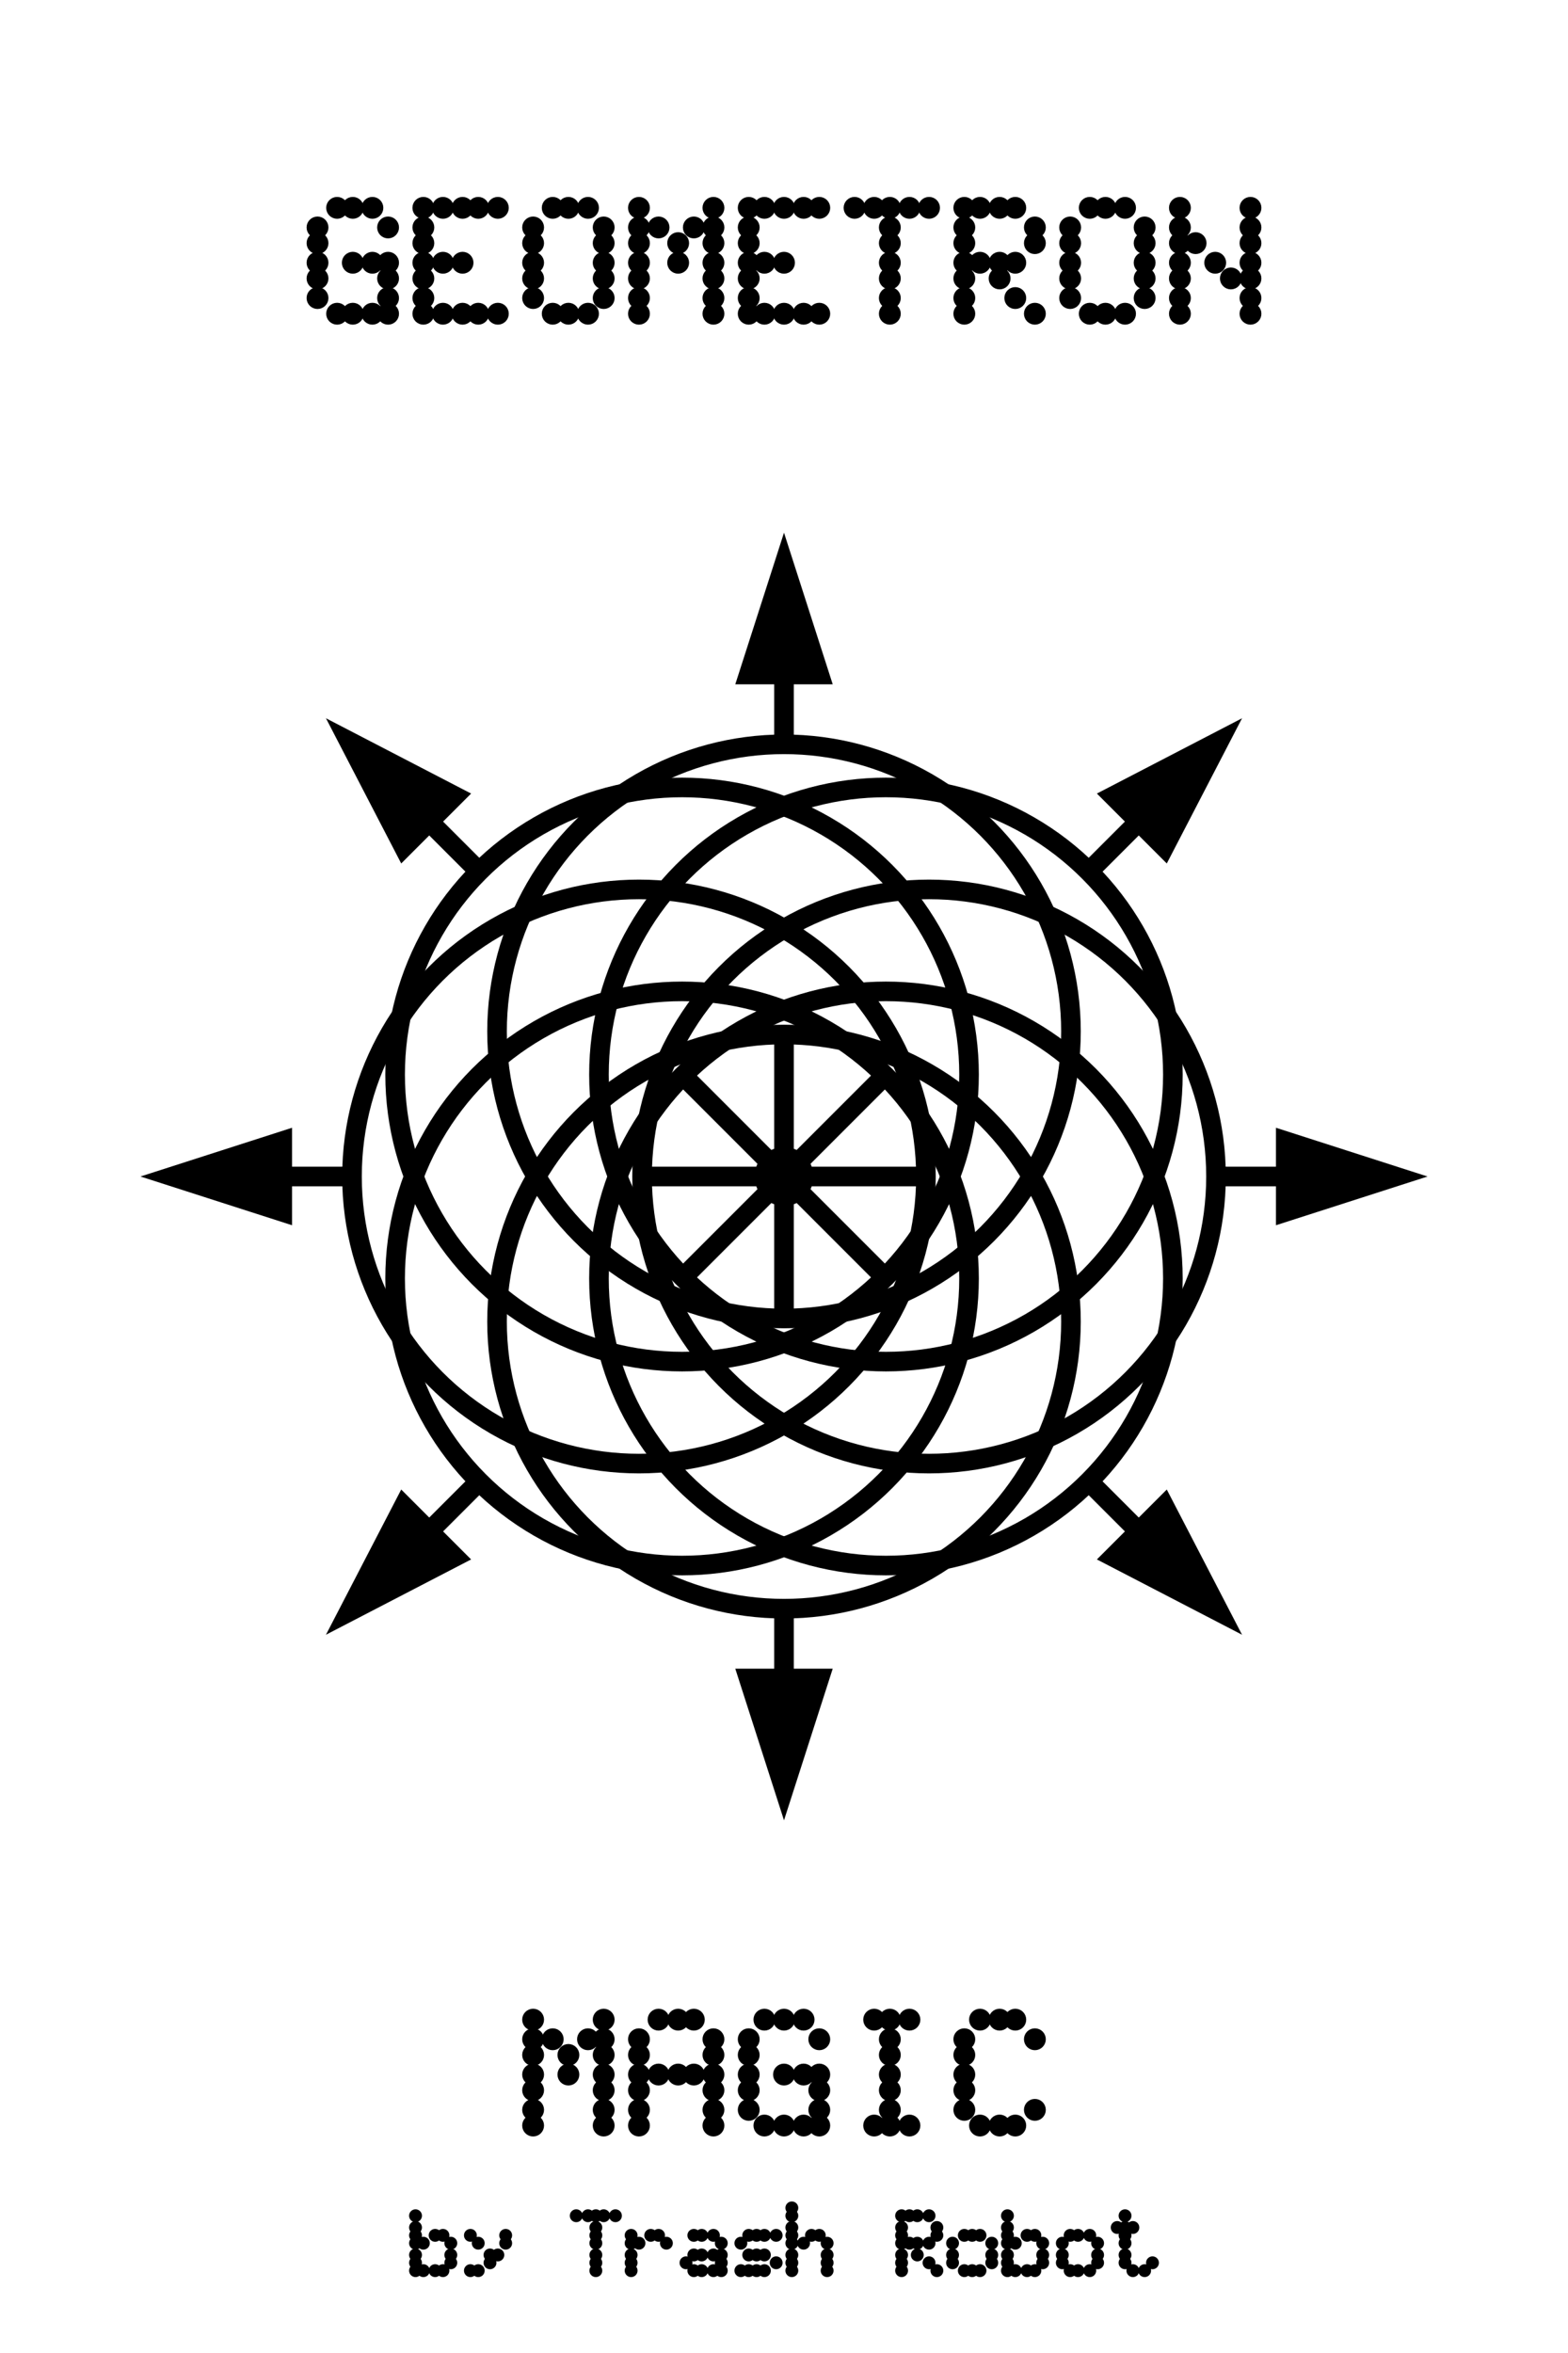 <svg width="400" height="600" viewbox = "0 0 400 600"  xmlns="http://www.w3.org/2000/svg">
<!--<json>{
  "glyph": "0321,0340,0221,0336,0350,0342,0335,0342,0335,0342,0335,0342,0335,0342,0335,0342,0335,0342,0335,0342,0335,0304,0330,0330,0330,0330,0330,0330,0332,0332,0332,0320,0336,0336,0336,0332,0332,0332,0337,0337,0337,01107,01105,01117,01115,01105,01124,01122,01117,01116,0331,0331,0331,0331,0331,0331,0331,0331,0331,0331,0331,0331,0331,0332,0332,0332,0332,0332,0332,0336,0336,0336,0333,0333,0333,0333,0333,0333,0330,0330,0330,0337,0337,0337,01115,01101,01107,01111,01103,0331,0331,0332,0332,0332,0332,0336,0330,0332,0332,0330,0332,0333,0333,01142,01171,01040,01124,01162,01141,01163,01150,01040,01122,01157,01142,01157,01164,0332,",
  "x0": 200,
  "y0": 300,
  "unit": 73.20500000000004,
  "width": 400,
  "height": 600,
  "style": {
    "color0": "black",
    "fill0": "black",
    "line0": 1,
    "color1": "black",
    "fill1": "black",
    "line1": 5,
    "color2": "red",
    "fill2": "red",
    "line2": 1,
    "color3": "#FF7900",
    "fill3": "#FF7900",
    "line3": 1,
    "color4": "yellow",
    "fill4": "yellow",
    "line4": 1,
    "color5": "green",
    "fill5": "green",
    "line5": 1,
    "color6": "blue",
    "fill6": "blue",
    "line6": 1,
    "color7": "purple",
    "fill7": "purple",
    "line7": 1
  },
  "shapes": [
    "0220:0222,0336,0330,0337,0341,0336,0331,0337,0350,0335,0304,",
    "0221:0220,0220,0220,0220,0220,0220,0220,0220,",
    "0222:0330,0330,0336,0335,0335,0342,0334,0334,0336,0331,0336,0333,0334,0337,0305,0311,0362,0203,0335,0350,0335,0337,0203,0335,0335,0335,0335,0203,0363,0335,0335,0335,0336,0313,0304,0336,0330,0335,0335,0337,0304,0335,0337,0337,0331,0330,0330,0335,0335,0336,0331,0336,0331,0337,0337,",
    "0223:0333,0334,0350,0335,0310,0337,0362,0203,0334,0334,0203,0364,0335,0336,0331,0304,0335,0313,0336,0332,0336,0332,0335,0335,0337,0337,0362,0203,0336,0334,0203,0334,0203,0335,0203,0335,0203,0334,0203,0334,0203,0203,0364,0332,0332,0332,0330,0362,0203,0335,0336,0203,0335,0203,0364,0335,0335,0331,0331,0331,0333,0333,0337,0337,",
    "0224:0330,0335,0335,0350,0350,0343,0330,0304,0335,0335,0336,0336,0342,0336,0336,0330,0333,0334,0337,0342,0336,0333,0337,0342,0336,0333,0337,0342,0336,0333,0337,0342,0335,0336,0332,0337,0337,0337,0336,0331,0337,0350,0336,0310,0337,0343,0337,0343,0337,0343,0334,0334,0304,0336,0336,0336,0313,0337,0337,0335,",
    "0225:0335,0337,0337,0201,0350,0335,0335,0335,0336,0336,0201,0201,0201,0335,0337,0337,0201,0335,0335,0335,0336,0336,0201,0201,0201,0331,0335,0337,0337,0342,0335,0335,0335,0336,0336,0330,0334,0334,0334,0337,0337,0342,0336,0336,0330,0334,0331,0201,0201,0201,0335,0330,0335,0335,0335,0201,0201,0201,0334,0334,0334,0330,0334,0201,0201,0201,0335,0331,0331,0331,0334,0334,0304,0330,0332,0332,0330,0341,0330,0336,0336,0330,0337,0337,0342,0336,0336,0331,0337,0337,0331,0331,0335,0335,0336,0336,0330,0337,0337,0342,0336,0336,0331,0337,0337,0335,0333,0330,0336,0336,0330,0337,0337,0342,0335,0336,0336,0333,0337,0337,0333,0333,0336,0336,0333,0335,0337,0337,0342,0336,0336,0331,0337,0337,0331,0350,0334,0304,0330,0336,0336,0330,0337,0337,0342,0331,0331,0336,0331,0337,0335,0335,0342,0336,0336,0331,0337,0337,0331,0335,0330,0336,0336,0330,0337,0337,0342,0336,0336,0331,0337,0337,0331,0331,0336,0336,0335,0335,0330,0337,0337,0342,0336,0336,0331,0337,0337,0331,0334,0350,0334,0304,0331,0333,0333,0331,0350,0335,0331,0331,0331,0335,0330,0330,0336,0331,0335,0335,0337,0201,0334,0334,0201,0334,0334,0201,0331,0335,0335,0336,0330,0335,0335,0335,0335,0337,0337,0342,0304,0335,0336,0330,0332,0332,0350,0335,0330,0330,0330,0335,0331,0334,0334,0304,",
    "0226:0362,0203,0334,0203,0203,0334,0203,0334,0203,0203,0354,0334,0336,0336,0330,0332,0330,0332,0331,0337,0342,0336,0330,0335,0331,0337,0342,0334,0332,0332,0335,0342,0331,0334,0331,0333,0333,0333,0333,0333,0336,0332,0337,0337,0330,0332,0332,0336,0333,0336,0362,0203,0335,0203,0335,0203,0364,0334,0330,0330,0334,0362,0203,0335,0203,0335,0203,0364,0334,0334,0333,0333,0331,0331,0331,0331,0337,0337,",
    "0227:0200,0336,0330,0336,0331,0332,0332,0332,0337,0120,0151,0365,0331,0333,0336,0330,0333,0337,0337,",
    "0230:0336,0336,0347,0337,0337,0350,0336,0310,0343,0337,0343,0337,0343,0336,0336,0304,0313,0336,0337,0337,0335,0305,0335,0311,0337,0362,0203,0335,0350,0335,0336,0203,0335,0335,0335,0337,0203,0363,0335,0335,0336,0304,0334,0313,",
    "0231:0321,0342,0330,0320,0336,0230,0331,0331,0337,0350,0335,0304,",
    "0232:0231,0231,0231,0231,0231,0231,0231,0231,",
    "0233:0220,0336,0210,0232,",
    "0234:0220,0336,0335,0335,0331,0335,0331,0337,0321,0342,0332,0342,0336,0333,0337,0342,0330,0336,0336,0336,0330,0337,0366,0332,0332,0332,0367,0350,0335,0306,0350,0320,0335,0362,0203,0334,0334,0334,0334,0203,0334,0334,0334,0334,0203,0363,0335,0304,0350,0335,0304,0335,0335,0331,0331,0332,01015,0145,0154,0145,0155,0145,0156,0164,040,0144,0157,0167,0156,0365,0330,0330,0330,0330,0330,0333,0333,0333,0336,0332,0337,0333,0337,0337,",
    "0235:0220,0321,0336,0342,0335,0342,0335,0342,0335,0342,0335,0337,",
    "0236:0321,0220,0335,0336,0321,0342,0335,0335,0342,0335,0337,",
    "0237:0220,0336,0331,0332,0336,0321,0342,0335,0342,0335,0342,0335,0342,0335,0330,0330,0333,0333,0337,0337,",
    "01220:0333,0200,0336,0330,0332,0336,0220,0350,0334,0304,0331,0331,0333,0333,0337,0337,",
    "01221:0333,0200,0336,0330,0332,0336,0221,0337,0331,0333,0337,",
    "01222:0333,0200,0336,0330,0332,0336,0331,0337,0222,0336,0333,0331,0333,0337,0337,",
    "01223:0333,0200,0336,0330,0332,0336,0331,0330,0223,0333,0333,0331,0331,0337,0337,",
    "01224:0333,0200,0336,0330,0332,0336,0332,0337,0335,0224,0334,0336,0331,0333,0333,0337,0337,0336,0336,0331,0333,0337,0337,",
    "01225:0333,0200,0336,0330,0332,0336,0336,0225,0337,0337,0331,0333,0337,",
    "01226:0333,0200,0336,0336,0330,0332,0226,0331,0333,0337,0337,",
    "01227:0333,0200,0336,0330,0332,0336,0331,0333,0337,0227,0336,0331,0333,0337,0337,",
    "01230:0333,0200,0336,0330,0332,0336,0331,0330,0230,0331,0331,0333,0333,0337,0337,",
    "01231:0333,0200,",
    "01232:0333,0200,",
    "01233:0333,0200,",
    "01234:0333,0200,",
    "01235:0333,0200,",
    "01236:0333,0200,",
    "01237:0333,0200,",
    "0240:0220,0336,0331,0333,0336,0321,0335,0342,0335,0335,0342,0335,0330,0330,0332,0332,0337,0337,",
    "01240:0333,0200,0336,0330,0332,0210,0240,0211,0333,0331,0337,",
    "0241:0220,0336,0321,0343,0332,0350,0335,0336,0342,0334,0334,0342,0335,0304,0337,0333,0337,",
    "01241:0333,0200,0336,0332,0330,0210,0241,0211,0333,0331,0337,",
    "0242:0220,0321,0336,0343,0333,0336,0350,0335,0342,0334,0334,0342,0335,0337,0304,0332,0337,",
    "01242:0333,0200,0336,0330,0332,0210,0242,0211,0333,0331,0337,",
    "0243:0220,0336,0331,0332,0336,0321,0343,0332,0350,0334,0336,0342,0335,0335,0342,0337,0334,0334,0335,0304,0332,0330,0330,0337,0337,0333,",
    "01243:0333,0200,0336,0330,0332,0210,0243,0211,0333,0331,0337,",
    "0244:0220,0336,0331,0333,0336,0321,0343,0333,0350,0336,0335,0342,0334,0334,0342,0335,0337,0304,0333,0330,0330,0337,0337,0332,",
    "01244:0333,0200,0336,0330,0332,0210,0244,0211,0333,0331,0337,",
    "0245:0210,0332,0332,0362,0335,0203,0203,0203,0203,0334,0203,0363,0332,0332,0331,0211,",
    "01245:0333,0200,0336,0330,0332,0336,0245,0337,0333,0331,0337,",
    "0246:0210,0332,0332,0335,0306,0336,0330,0335,0335,0335,0321,0362,0203,0335,0335,0203,0364,0331,0350,0335,0337,0366,0333,0333,0333,0333,0334,0334,0334,0334,0367,0335,0336,0342,0334,0334,0342,0330,0330,0330,0330,0335,0335,0335,0304,0337,0211,",
    "01246:0333,0200,0336,0330,0332,0336,0246,",
    "0247:0330,0332,0336,0332,0336,0221,0333,0333,0333,0222,0333,0333,0333,0223,0333,0333,0333,0225,0333,0331,0331,0331,0332,0332,0332,0332,0332,0332,0332,0332,0332,0332,0332,0332,0333,0333,0226,0331,0331,0331,0333,0333,0333,0333,0333,0333,0333,0333,0333,0333,0333,0333,0333,0330,0333,0330,0330,0333,0330,0331,0332,0332,0332,0332,0332,0332,0332,0332,0332,0332,0332,0332,0227,0333,0333,0333,0230,0333,0331,0331,0331,0331,0332,0332,0332,0330,0332,0332,0332,0332,0332,0332,0333,0333,0231,0333,0333,0333,0232,0331,0333,0330,0333,0333,0233,0333,0333,0333,0234,0330,0330,0332,0330,0332,0332,0337,0337,",
    "01247:0333,0200,0336,0330,0332,0220,0336,0247,0337,0331,0333,0337,"
  ]
}</json>--><circle cx="200" cy = "300" r = "5" stroke = "#000000" stroke-width = "5" fill = "#000000" />
    <line x1="200" y1="154" x2="200" y2="190" style="stroke:#000000;stroke-width:5" />
	<path d = "M209 172 L191 172 L200 144 L209 172 Z" stroke = "#000000" stroke-width = "5" fill = "#000000" /><circle cx="200" cy = "263" r = "73.205" stroke = "#000000" stroke-width = "5" fill = "none" />
    <line x1="304" y1="196" x2="278" y2="222" style="stroke:#000000;stroke-width:5" />
	<path d = "M297 216 L284 203 L311 189 L297 216 Z" stroke = "#000000" stroke-width = "5" fill = "#000000" /><circle cx="226" cy = "274" r = "73.205" stroke = "#000000" stroke-width = "5" fill = "none" />
    <line x1="346" y1="300" x2="310" y2="300" style="stroke:#000000;stroke-width:5" />
	<path d = "M328 309 L328 291 L356 300 L328 309 Z" stroke = "#000000" stroke-width = "5" fill = "#000000" /><circle cx="237" cy = "300" r = "73.205" stroke = "#000000" stroke-width = "5" fill = "none" />
    <line x1="304" y1="404" x2="278" y2="378" style="stroke:#000000;stroke-width:5" />
	<path d = "M284 397 L297 384 L311 411 L284 397 Z" stroke = "#000000" stroke-width = "5" fill = "#000000" /><circle cx="226" cy = "326" r = "73.205" stroke = "#000000" stroke-width = "5" fill = "none" />
    <line x1="200" y1="446" x2="200" y2="410" style="stroke:#000000;stroke-width:5" />
	<path d = "M191 428 L209 428 L200 456 L191 428 Z" stroke = "#000000" stroke-width = "5" fill = "#000000" /><circle cx="200" cy = "337" r = "73.205" stroke = "#000000" stroke-width = "5" fill = "none" />
    <line x1="96" y1="404" x2="122" y2="378" style="stroke:#000000;stroke-width:5" />
	<path d = "M103 384 L116 397 L89 411 L103 384 Z" stroke = "#000000" stroke-width = "5" fill = "#000000" /><circle cx="174" cy = "326" r = "73.205" stroke = "#000000" stroke-width = "5" fill = "none" />
    <line x1="54" y1="300" x2="90" y2="300" style="stroke:#000000;stroke-width:5" />
	<path d = "M72 291 L72 309 L44 300 L72 291 Z" stroke = "#000000" stroke-width = "5" fill = "#000000" /><circle cx="163" cy = "300" r = "73.205" stroke = "#000000" stroke-width = "5" fill = "none" />
    <line x1="96" y1="196" x2="122" y2="222" style="stroke:#000000;stroke-width:5" />
	<path d = "M116 203 L103 216 L89 189 L116 203 Z" stroke = "#000000" stroke-width = "5" fill = "#000000" /><circle cx="174" cy = "274" r = "73.205" stroke = "#000000" stroke-width = "5" fill = "none" />
    <line x1="200" y1="300" x2="200" y2="263" style="stroke:#000000;stroke-width:5" />
    <line x1="200" y1="300" x2="226" y2="274" style="stroke:#000000;stroke-width:5" />
    <line x1="200" y1="300" x2="237" y2="300" style="stroke:#000000;stroke-width:5" />
    <line x1="200" y1="300" x2="226" y2="326" style="stroke:#000000;stroke-width:5" />
    <line x1="200" y1="300" x2="200" y2="337" style="stroke:#000000;stroke-width:5" />
    <line x1="200" y1="300" x2="174" y2="326" style="stroke:#000000;stroke-width:5" />
    <line x1="200" y1="300" x2="163" y2="300" style="stroke:#000000;stroke-width:5" />
    <line x1="200" y1="300" x2="174" y2="274" style="stroke:#000000;stroke-width:5" />
    <circle cx="81" cy = "76" r = "2.288" stroke = "#000000" stroke-width = "1" fill = "#000000" />
    <circle cx="81" cy = "71" r = "2.288" stroke = "#000000" stroke-width = "1" fill = "#000000" />
    <circle cx="81" cy = "67" r = "2.288" stroke = "#000000" stroke-width = "1" fill = "#000000" />
    <circle cx="81" cy = "62" r = "2.288" stroke = "#000000" stroke-width = "1" fill = "#000000" />
    <circle cx="81" cy = "58" r = "2.288" stroke = "#000000" stroke-width = "1" fill = "#000000" />
    <circle cx="86" cy = "53" r = "2.288" stroke = "#000000" stroke-width = "1" fill = "#000000" />
    <circle cx="90" cy = "53" r = "2.288" stroke = "#000000" stroke-width = "1" fill = "#000000" />
    <circle cx="95" cy = "53" r = "2.288" stroke = "#000000" stroke-width = "1" fill = "#000000" />
    <circle cx="99" cy = "58" r = "2.288" stroke = "#000000" stroke-width = "1" fill = "#000000" />
    <circle cx="95" cy = "67" r = "2.288" stroke = "#000000" stroke-width = "1" fill = "#000000" />
    <circle cx="90" cy = "67" r = "2.288" stroke = "#000000" stroke-width = "1" fill = "#000000" />
    <circle cx="99" cy = "67" r = "2.288" stroke = "#000000" stroke-width = "1" fill = "#000000" />
    <circle cx="99" cy = "71" r = "2.288" stroke = "#000000" stroke-width = "1" fill = "#000000" />
    <circle cx="99" cy = "76" r = "2.288" stroke = "#000000" stroke-width = "1" fill = "#000000" />
    <circle cx="99" cy = "80" r = "2.288" stroke = "#000000" stroke-width = "1" fill = "#000000" />
    <circle cx="95" cy = "80" r = "2.288" stroke = "#000000" stroke-width = "1" fill = "#000000" />
    <circle cx="90" cy = "80" r = "2.288" stroke = "#000000" stroke-width = "1" fill = "#000000" />
    <circle cx="86" cy = "80" r = "2.288" stroke = "#000000" stroke-width = "1" fill = "#000000" />
    <circle cx="108" cy = "80" r = "2.288" stroke = "#000000" stroke-width = "1" fill = "#000000" />
    <circle cx="108" cy = "76" r = "2.288" stroke = "#000000" stroke-width = "1" fill = "#000000" />
    <circle cx="108" cy = "71" r = "2.288" stroke = "#000000" stroke-width = "1" fill = "#000000" />
    <circle cx="108" cy = "67" r = "2.288" stroke = "#000000" stroke-width = "1" fill = "#000000" />
    <circle cx="108" cy = "62" r = "2.288" stroke = "#000000" stroke-width = "1" fill = "#000000" />
    <circle cx="108" cy = "58" r = "2.288" stroke = "#000000" stroke-width = "1" fill = "#000000" />
    <circle cx="108" cy = "53" r = "2.288" stroke = "#000000" stroke-width = "1" fill = "#000000" />
    <circle cx="113" cy = "53" r = "2.288" stroke = "#000000" stroke-width = "1" fill = "#000000" />
    <circle cx="118" cy = "53" r = "2.288" stroke = "#000000" stroke-width = "1" fill = "#000000" />
    <circle cx="122" cy = "53" r = "2.288" stroke = "#000000" stroke-width = "1" fill = "#000000" />
    <circle cx="127" cy = "53" r = "2.288" stroke = "#000000" stroke-width = "1" fill = "#000000" />
    <circle cx="118" cy = "67" r = "2.288" stroke = "#000000" stroke-width = "1" fill = "#000000" />
    <circle cx="113" cy = "67" r = "2.288" stroke = "#000000" stroke-width = "1" fill = "#000000" />
    <circle cx="113" cy = "80" r = "2.288" stroke = "#000000" stroke-width = "1" fill = "#000000" />
    <circle cx="118" cy = "80" r = "2.288" stroke = "#000000" stroke-width = "1" fill = "#000000" />
    <circle cx="122" cy = "80" r = "2.288" stroke = "#000000" stroke-width = "1" fill = "#000000" />
    <circle cx="127" cy = "80" r = "2.288" stroke = "#000000" stroke-width = "1" fill = "#000000" />
    <circle cx="136" cy = "76" r = "2.288" stroke = "#000000" stroke-width = "1" fill = "#000000" />
    <circle cx="136" cy = "71" r = "2.288" stroke = "#000000" stroke-width = "1" fill = "#000000" />
    <circle cx="136" cy = "67" r = "2.288" stroke = "#000000" stroke-width = "1" fill = "#000000" />
    <circle cx="136" cy = "62" r = "2.288" stroke = "#000000" stroke-width = "1" fill = "#000000" />
    <circle cx="136" cy = "58" r = "2.288" stroke = "#000000" stroke-width = "1" fill = "#000000" />
    <circle cx="141" cy = "53" r = "2.288" stroke = "#000000" stroke-width = "1" fill = "#000000" />
    <circle cx="145" cy = "53" r = "2.288" stroke = "#000000" stroke-width = "1" fill = "#000000" />
    <circle cx="150" cy = "53" r = "2.288" stroke = "#000000" stroke-width = "1" fill = "#000000" />
    <circle cx="154" cy = "58" r = "2.288" stroke = "#000000" stroke-width = "1" fill = "#000000" />
    <circle cx="154" cy = "62" r = "2.288" stroke = "#000000" stroke-width = "1" fill = "#000000" />
    <circle cx="154" cy = "67" r = "2.288" stroke = "#000000" stroke-width = "1" fill = "#000000" />
    <circle cx="154" cy = "71" r = "2.288" stroke = "#000000" stroke-width = "1" fill = "#000000" />
    <circle cx="154" cy = "76" r = "2.288" stroke = "#000000" stroke-width = "1" fill = "#000000" />
    <circle cx="150" cy = "80" r = "2.288" stroke = "#000000" stroke-width = "1" fill = "#000000" />
    <circle cx="145" cy = "80" r = "2.288" stroke = "#000000" stroke-width = "1" fill = "#000000" />
    <circle cx="141" cy = "80" r = "2.288" stroke = "#000000" stroke-width = "1" fill = "#000000" />
    <circle cx="163" cy = "80" r = "2.288" stroke = "#000000" stroke-width = "1" fill = "#000000" />
    <circle cx="163" cy = "76" r = "2.288" stroke = "#000000" stroke-width = "1" fill = "#000000" />
    <circle cx="163" cy = "71" r = "2.288" stroke = "#000000" stroke-width = "1" fill = "#000000" />
    <circle cx="163" cy = "67" r = "2.288" stroke = "#000000" stroke-width = "1" fill = "#000000" />
    <circle cx="163" cy = "62" r = "2.288" stroke = "#000000" stroke-width = "1" fill = "#000000" />
    <circle cx="163" cy = "58" r = "2.288" stroke = "#000000" stroke-width = "1" fill = "#000000" />
    <circle cx="163" cy = "53" r = "2.288" stroke = "#000000" stroke-width = "1" fill = "#000000" />
    <circle cx="168" cy = "58" r = "2.288" stroke = "#000000" stroke-width = "1" fill = "#000000" />
    <circle cx="173" cy = "62" r = "2.288" stroke = "#000000" stroke-width = "1" fill = "#000000" />
    <circle cx="173" cy = "67" r = "2.288" stroke = "#000000" stroke-width = "1" fill = "#000000" />
    <circle cx="177" cy = "58" r = "2.288" stroke = "#000000" stroke-width = "1" fill = "#000000" />
    <circle cx="182" cy = "53" r = "2.288" stroke = "#000000" stroke-width = "1" fill = "#000000" />
    <circle cx="182" cy = "58" r = "2.288" stroke = "#000000" stroke-width = "1" fill = "#000000" />
    <circle cx="182" cy = "62" r = "2.288" stroke = "#000000" stroke-width = "1" fill = "#000000" />
    <circle cx="182" cy = "67" r = "2.288" stroke = "#000000" stroke-width = "1" fill = "#000000" />
    <circle cx="182" cy = "71" r = "2.288" stroke = "#000000" stroke-width = "1" fill = "#000000" />
    <circle cx="182" cy = "76" r = "2.288" stroke = "#000000" stroke-width = "1" fill = "#000000" />
    <circle cx="182" cy = "80" r = "2.288" stroke = "#000000" stroke-width = "1" fill = "#000000" />
    <circle cx="191" cy = "80" r = "2.288" stroke = "#000000" stroke-width = "1" fill = "#000000" />
    <circle cx="191" cy = "76" r = "2.288" stroke = "#000000" stroke-width = "1" fill = "#000000" />
    <circle cx="191" cy = "71" r = "2.288" stroke = "#000000" stroke-width = "1" fill = "#000000" />
    <circle cx="191" cy = "67" r = "2.288" stroke = "#000000" stroke-width = "1" fill = "#000000" />
    <circle cx="191" cy = "62" r = "2.288" stroke = "#000000" stroke-width = "1" fill = "#000000" />
    <circle cx="191" cy = "58" r = "2.288" stroke = "#000000" stroke-width = "1" fill = "#000000" />
    <circle cx="191" cy = "53" r = "2.288" stroke = "#000000" stroke-width = "1" fill = "#000000" />
    <circle cx="195" cy = "53" r = "2.288" stroke = "#000000" stroke-width = "1" fill = "#000000" />
    <circle cx="200" cy = "53" r = "2.288" stroke = "#000000" stroke-width = "1" fill = "#000000" />
    <circle cx="205" cy = "53" r = "2.288" stroke = "#000000" stroke-width = "1" fill = "#000000" />
    <circle cx="209" cy = "53" r = "2.288" stroke = "#000000" stroke-width = "1" fill = "#000000" />
    <circle cx="200" cy = "67" r = "2.288" stroke = "#000000" stroke-width = "1" fill = "#000000" />
    <circle cx="195" cy = "67" r = "2.288" stroke = "#000000" stroke-width = "1" fill = "#000000" />
    <circle cx="195" cy = "80" r = "2.288" stroke = "#000000" stroke-width = "1" fill = "#000000" />
    <circle cx="200" cy = "80" r = "2.288" stroke = "#000000" stroke-width = "1" fill = "#000000" />
    <circle cx="205" cy = "80" r = "2.288" stroke = "#000000" stroke-width = "1" fill = "#000000" />
    <circle cx="209" cy = "80" r = "2.288" stroke = "#000000" stroke-width = "1" fill = "#000000" />
    <circle cx="218" cy = "53" r = "2.288" stroke = "#000000" stroke-width = "1" fill = "#000000" />
    <circle cx="223" cy = "53" r = "2.288" stroke = "#000000" stroke-width = "1" fill = "#000000" />
    <circle cx="227" cy = "53" r = "2.288" stroke = "#000000" stroke-width = "1" fill = "#000000" />
    <circle cx="232" cy = "53" r = "2.288" stroke = "#000000" stroke-width = "1" fill = "#000000" />
    <circle cx="237" cy = "53" r = "2.288" stroke = "#000000" stroke-width = "1" fill = "#000000" />
    <circle cx="227" cy = "58" r = "2.288" stroke = "#000000" stroke-width = "1" fill = "#000000" />
    <circle cx="227" cy = "62" r = "2.288" stroke = "#000000" stroke-width = "1" fill = "#000000" />
    <circle cx="227" cy = "67" r = "2.288" stroke = "#000000" stroke-width = "1" fill = "#000000" />
    <circle cx="227" cy = "71" r = "2.288" stroke = "#000000" stroke-width = "1" fill = "#000000" />
    <circle cx="227" cy = "76" r = "2.288" stroke = "#000000" stroke-width = "1" fill = "#000000" />
    <circle cx="227" cy = "80" r = "2.288" stroke = "#000000" stroke-width = "1" fill = "#000000" />
    <circle cx="246" cy = "80" r = "2.288" stroke = "#000000" stroke-width = "1" fill = "#000000" />
    <circle cx="246" cy = "76" r = "2.288" stroke = "#000000" stroke-width = "1" fill = "#000000" />
    <circle cx="246" cy = "71" r = "2.288" stroke = "#000000" stroke-width = "1" fill = "#000000" />
    <circle cx="246" cy = "67" r = "2.288" stroke = "#000000" stroke-width = "1" fill = "#000000" />
    <circle cx="246" cy = "62" r = "2.288" stroke = "#000000" stroke-width = "1" fill = "#000000" />
    <circle cx="246" cy = "58" r = "2.288" stroke = "#000000" stroke-width = "1" fill = "#000000" />
    <circle cx="246" cy = "53" r = "2.288" stroke = "#000000" stroke-width = "1" fill = "#000000" />
    <circle cx="250" cy = "53" r = "2.288" stroke = "#000000" stroke-width = "1" fill = "#000000" />
    <circle cx="255" cy = "53" r = "2.288" stroke = "#000000" stroke-width = "1" fill = "#000000" />
    <circle cx="259" cy = "53" r = "2.288" stroke = "#000000" stroke-width = "1" fill = "#000000" />
    <circle cx="264" cy = "58" r = "2.288" stroke = "#000000" stroke-width = "1" fill = "#000000" />
    <circle cx="264" cy = "62" r = "2.288" stroke = "#000000" stroke-width = "1" fill = "#000000" />
    <circle cx="259" cy = "67" r = "2.288" stroke = "#000000" stroke-width = "1" fill = "#000000" />
    <circle cx="255" cy = "67" r = "2.288" stroke = "#000000" stroke-width = "1" fill = "#000000" />
    <circle cx="250" cy = "67" r = "2.288" stroke = "#000000" stroke-width = "1" fill = "#000000" />
    <circle cx="255" cy = "71" r = "2.288" stroke = "#000000" stroke-width = "1" fill = "#000000" />
    <circle cx="259" cy = "76" r = "2.288" stroke = "#000000" stroke-width = "1" fill = "#000000" />
    <circle cx="264" cy = "80" r = "2.288" stroke = "#000000" stroke-width = "1" fill = "#000000" />
    <circle cx="273" cy = "76" r = "2.288" stroke = "#000000" stroke-width = "1" fill = "#000000" />
    <circle cx="273" cy = "71" r = "2.288" stroke = "#000000" stroke-width = "1" fill = "#000000" />
    <circle cx="273" cy = "67" r = "2.288" stroke = "#000000" stroke-width = "1" fill = "#000000" />
    <circle cx="273" cy = "62" r = "2.288" stroke = "#000000" stroke-width = "1" fill = "#000000" />
    <circle cx="273" cy = "58" r = "2.288" stroke = "#000000" stroke-width = "1" fill = "#000000" />
    <circle cx="278" cy = "53" r = "2.288" stroke = "#000000" stroke-width = "1" fill = "#000000" />
    <circle cx="282" cy = "53" r = "2.288" stroke = "#000000" stroke-width = "1" fill = "#000000" />
    <circle cx="287" cy = "53" r = "2.288" stroke = "#000000" stroke-width = "1" fill = "#000000" />
    <circle cx="292" cy = "58" r = "2.288" stroke = "#000000" stroke-width = "1" fill = "#000000" />
    <circle cx="292" cy = "62" r = "2.288" stroke = "#000000" stroke-width = "1" fill = "#000000" />
    <circle cx="292" cy = "67" r = "2.288" stroke = "#000000" stroke-width = "1" fill = "#000000" />
    <circle cx="292" cy = "71" r = "2.288" stroke = "#000000" stroke-width = "1" fill = "#000000" />
    <circle cx="292" cy = "76" r = "2.288" stroke = "#000000" stroke-width = "1" fill = "#000000" />
    <circle cx="287" cy = "80" r = "2.288" stroke = "#000000" stroke-width = "1" fill = "#000000" />
    <circle cx="282" cy = "80" r = "2.288" stroke = "#000000" stroke-width = "1" fill = "#000000" />
    <circle cx="278" cy = "80" r = "2.288" stroke = "#000000" stroke-width = "1" fill = "#000000" />
    <circle cx="301" cy = "80" r = "2.288" stroke = "#000000" stroke-width = "1" fill = "#000000" />
    <circle cx="301" cy = "76" r = "2.288" stroke = "#000000" stroke-width = "1" fill = "#000000" />
    <circle cx="301" cy = "71" r = "2.288" stroke = "#000000" stroke-width = "1" fill = "#000000" />
    <circle cx="301" cy = "67" r = "2.288" stroke = "#000000" stroke-width = "1" fill = "#000000" />
    <circle cx="301" cy = "62" r = "2.288" stroke = "#000000" stroke-width = "1" fill = "#000000" />
    <circle cx="301" cy = "58" r = "2.288" stroke = "#000000" stroke-width = "1" fill = "#000000" />
    <circle cx="301" cy = "53" r = "2.288" stroke = "#000000" stroke-width = "1" fill = "#000000" />
    <circle cx="305" cy = "62" r = "2.288" stroke = "#000000" stroke-width = "1" fill = "#000000" />
    <circle cx="310" cy = "67" r = "2.288" stroke = "#000000" stroke-width = "1" fill = "#000000" />
    <circle cx="314" cy = "71" r = "2.288" stroke = "#000000" stroke-width = "1" fill = "#000000" />
    <circle cx="319" cy = "76" r = "2.288" stroke = "#000000" stroke-width = "1" fill = "#000000" />
    <circle cx="319" cy = "80" r = "2.288" stroke = "#000000" stroke-width = "1" fill = "#000000" />
    <circle cx="319" cy = "71" r = "2.288" stroke = "#000000" stroke-width = "1" fill = "#000000" />
    <circle cx="319" cy = "67" r = "2.288" stroke = "#000000" stroke-width = "1" fill = "#000000" />
    <circle cx="319" cy = "62" r = "2.288" stroke = "#000000" stroke-width = "1" fill = "#000000" />
    <circle cx="319" cy = "58" r = "2.288" stroke = "#000000" stroke-width = "1" fill = "#000000" />
    <circle cx="319" cy = "53" r = "2.288" stroke = "#000000" stroke-width = "1" fill = "#000000" />
    <circle cx="136" cy = "542" r = "2.288" stroke = "#000000" stroke-width = "1" fill = "#000000" />
    <circle cx="136" cy = "538" r = "2.288" stroke = "#000000" stroke-width = "1" fill = "#000000" />
    <circle cx="136" cy = "533" r = "2.288" stroke = "#000000" stroke-width = "1" fill = "#000000" />
    <circle cx="136" cy = "529" r = "2.288" stroke = "#000000" stroke-width = "1" fill = "#000000" />
    <circle cx="136" cy = "524" r = "2.288" stroke = "#000000" stroke-width = "1" fill = "#000000" />
    <circle cx="136" cy = "520" r = "2.288" stroke = "#000000" stroke-width = "1" fill = "#000000" />
    <circle cx="136" cy = "515" r = "2.288" stroke = "#000000" stroke-width = "1" fill = "#000000" />
    <circle cx="141" cy = "520" r = "2.288" stroke = "#000000" stroke-width = "1" fill = "#000000" />
    <circle cx="145" cy = "524" r = "2.288" stroke = "#000000" stroke-width = "1" fill = "#000000" />
    <circle cx="145" cy = "529" r = "2.288" stroke = "#000000" stroke-width = "1" fill = "#000000" />
    <circle cx="150" cy = "520" r = "2.288" stroke = "#000000" stroke-width = "1" fill = "#000000" />
    <circle cx="154" cy = "515" r = "2.288" stroke = "#000000" stroke-width = "1" fill = "#000000" />
    <circle cx="154" cy = "520" r = "2.288" stroke = "#000000" stroke-width = "1" fill = "#000000" />
    <circle cx="154" cy = "524" r = "2.288" stroke = "#000000" stroke-width = "1" fill = "#000000" />
    <circle cx="154" cy = "529" r = "2.288" stroke = "#000000" stroke-width = "1" fill = "#000000" />
    <circle cx="154" cy = "533" r = "2.288" stroke = "#000000" stroke-width = "1" fill = "#000000" />
    <circle cx="154" cy = "538" r = "2.288" stroke = "#000000" stroke-width = "1" fill = "#000000" />
    <circle cx="154" cy = "542" r = "2.288" stroke = "#000000" stroke-width = "1" fill = "#000000" />
    <circle cx="163" cy = "542" r = "2.288" stroke = "#000000" stroke-width = "1" fill = "#000000" />
    <circle cx="163" cy = "538" r = "2.288" stroke = "#000000" stroke-width = "1" fill = "#000000" />
    <circle cx="163" cy = "533" r = "2.288" stroke = "#000000" stroke-width = "1" fill = "#000000" />
    <circle cx="163" cy = "529" r = "2.288" stroke = "#000000" stroke-width = "1" fill = "#000000" />
    <circle cx="163" cy = "524" r = "2.288" stroke = "#000000" stroke-width = "1" fill = "#000000" />
    <circle cx="163" cy = "520" r = "2.288" stroke = "#000000" stroke-width = "1" fill = "#000000" />
    <circle cx="168" cy = "515" r = "2.288" stroke = "#000000" stroke-width = "1" fill = "#000000" />
    <circle cx="173" cy = "515" r = "2.288" stroke = "#000000" stroke-width = "1" fill = "#000000" />
    <circle cx="177" cy = "515" r = "2.288" stroke = "#000000" stroke-width = "1" fill = "#000000" />
    <circle cx="182" cy = "520" r = "2.288" stroke = "#000000" stroke-width = "1" fill = "#000000" />
    <circle cx="182" cy = "524" r = "2.288" stroke = "#000000" stroke-width = "1" fill = "#000000" />
    <circle cx="182" cy = "529" r = "2.288" stroke = "#000000" stroke-width = "1" fill = "#000000" />
    <circle cx="182" cy = "533" r = "2.288" stroke = "#000000" stroke-width = "1" fill = "#000000" />
    <circle cx="182" cy = "538" r = "2.288" stroke = "#000000" stroke-width = "1" fill = "#000000" />
    <circle cx="182" cy = "542" r = "2.288" stroke = "#000000" stroke-width = "1" fill = "#000000" />
    <circle cx="177" cy = "529" r = "2.288" stroke = "#000000" stroke-width = "1" fill = "#000000" />
    <circle cx="173" cy = "529" r = "2.288" stroke = "#000000" stroke-width = "1" fill = "#000000" />
    <circle cx="168" cy = "529" r = "2.288" stroke = "#000000" stroke-width = "1" fill = "#000000" />
    <circle cx="191" cy = "538" r = "2.288" stroke = "#000000" stroke-width = "1" fill = "#000000" />
    <circle cx="191" cy = "533" r = "2.288" stroke = "#000000" stroke-width = "1" fill = "#000000" />
    <circle cx="191" cy = "529" r = "2.288" stroke = "#000000" stroke-width = "1" fill = "#000000" />
    <circle cx="191" cy = "524" r = "2.288" stroke = "#000000" stroke-width = "1" fill = "#000000" />
    <circle cx="191" cy = "520" r = "2.288" stroke = "#000000" stroke-width = "1" fill = "#000000" />
    <circle cx="195" cy = "515" r = "2.288" stroke = "#000000" stroke-width = "1" fill = "#000000" />
    <circle cx="200" cy = "515" r = "2.288" stroke = "#000000" stroke-width = "1" fill = "#000000" />
    <circle cx="205" cy = "515" r = "2.288" stroke = "#000000" stroke-width = "1" fill = "#000000" />
    <circle cx="209" cy = "520" r = "2.288" stroke = "#000000" stroke-width = "1" fill = "#000000" />
    <circle cx="205" cy = "529" r = "2.288" stroke = "#000000" stroke-width = "1" fill = "#000000" />
    <circle cx="200" cy = "529" r = "2.288" stroke = "#000000" stroke-width = "1" fill = "#000000" />
    <circle cx="209" cy = "529" r = "2.288" stroke = "#000000" stroke-width = "1" fill = "#000000" />
    <circle cx="209" cy = "533" r = "2.288" stroke = "#000000" stroke-width = "1" fill = "#000000" />
    <circle cx="209" cy = "538" r = "2.288" stroke = "#000000" stroke-width = "1" fill = "#000000" />
    <circle cx="209" cy = "542" r = "2.288" stroke = "#000000" stroke-width = "1" fill = "#000000" />
    <circle cx="205" cy = "542" r = "2.288" stroke = "#000000" stroke-width = "1" fill = "#000000" />
    <circle cx="200" cy = "542" r = "2.288" stroke = "#000000" stroke-width = "1" fill = "#000000" />
    <circle cx="195" cy = "542" r = "2.288" stroke = "#000000" stroke-width = "1" fill = "#000000" />
    <circle cx="223" cy = "542" r = "2.288" stroke = "#000000" stroke-width = "1" fill = "#000000" />
    <circle cx="227" cy = "542" r = "2.288" stroke = "#000000" stroke-width = "1" fill = "#000000" />
    <circle cx="232" cy = "542" r = "2.288" stroke = "#000000" stroke-width = "1" fill = "#000000" />
    <circle cx="227" cy = "538" r = "2.288" stroke = "#000000" stroke-width = "1" fill = "#000000" />
    <circle cx="227" cy = "533" r = "2.288" stroke = "#000000" stroke-width = "1" fill = "#000000" />
    <circle cx="227" cy = "529" r = "2.288" stroke = "#000000" stroke-width = "1" fill = "#000000" />
    <circle cx="227" cy = "524" r = "2.288" stroke = "#000000" stroke-width = "1" fill = "#000000" />
    <circle cx="227" cy = "520" r = "2.288" stroke = "#000000" stroke-width = "1" fill = "#000000" />
    <circle cx="227" cy = "515" r = "2.288" stroke = "#000000" stroke-width = "1" fill = "#000000" />
    <circle cx="223" cy = "515" r = "2.288" stroke = "#000000" stroke-width = "1" fill = "#000000" />
    <circle cx="232" cy = "515" r = "2.288" stroke = "#000000" stroke-width = "1" fill = "#000000" />
    <circle cx="246" cy = "538" r = "2.288" stroke = "#000000" stroke-width = "1" fill = "#000000" />
    <circle cx="246" cy = "533" r = "2.288" stroke = "#000000" stroke-width = "1" fill = "#000000" />
    <circle cx="246" cy = "529" r = "2.288" stroke = "#000000" stroke-width = "1" fill = "#000000" />
    <circle cx="246" cy = "524" r = "2.288" stroke = "#000000" stroke-width = "1" fill = "#000000" />
    <circle cx="246" cy = "520" r = "2.288" stroke = "#000000" stroke-width = "1" fill = "#000000" />
    <circle cx="250" cy = "515" r = "2.288" stroke = "#000000" stroke-width = "1" fill = "#000000" />
    <circle cx="255" cy = "515" r = "2.288" stroke = "#000000" stroke-width = "1" fill = "#000000" />
    <circle cx="259" cy = "515" r = "2.288" stroke = "#000000" stroke-width = "1" fill = "#000000" />
    <circle cx="264" cy = "520" r = "2.288" stroke = "#000000" stroke-width = "1" fill = "#000000" />
    <circle cx="264" cy = "538" r = "2.288" stroke = "#000000" stroke-width = "1" fill = "#000000" />
    <circle cx="259" cy = "542" r = "2.288" stroke = "#000000" stroke-width = "1" fill = "#000000" />
    <circle cx="255" cy = "542" r = "2.288" stroke = "#000000" stroke-width = "1" fill = "#000000" />
    <circle cx="250" cy = "542" r = "2.288" stroke = "#000000" stroke-width = "1" fill = "#000000" />
    <circle cx="106" cy = "579" r = "1.144" stroke = "#000000" stroke-width = "1" fill = "#000000" />
    <circle cx="106" cy = "577" r = "1.144" stroke = "#000000" stroke-width = "1" fill = "#000000" />
    <circle cx="106" cy = "575" r = "1.144" stroke = "#000000" stroke-width = "1" fill = "#000000" />
    <circle cx="106" cy = "572" r = "1.144" stroke = "#000000" stroke-width = "1" fill = "#000000" />
    <circle cx="106" cy = "570" r = "1.144" stroke = "#000000" stroke-width = "1" fill = "#000000" />
    <circle cx="106" cy = "568" r = "1.144" stroke = "#000000" stroke-width = "1" fill = "#000000" />
    <circle cx="106" cy = "565" r = "1.144" stroke = "#000000" stroke-width = "1" fill = "#000000" />
    <circle cx="108" cy = "572" r = "1.144" stroke = "#000000" stroke-width = "1" fill = "#000000" />
    <circle cx="111" cy = "570" r = "1.144" stroke = "#000000" stroke-width = "1" fill = "#000000" />
    <circle cx="113" cy = "570" r = "1.144" stroke = "#000000" stroke-width = "1" fill = "#000000" />
    <circle cx="115" cy = "572" r = "1.144" stroke = "#000000" stroke-width = "1" fill = "#000000" />
    <circle cx="115" cy = "575" r = "1.144" stroke = "#000000" stroke-width = "1" fill = "#000000" />
    <circle cx="115" cy = "577" r = "1.144" stroke = "#000000" stroke-width = "1" fill = "#000000" />
    <circle cx="113" cy = "579" r = "1.144" stroke = "#000000" stroke-width = "1" fill = "#000000" />
    <circle cx="111" cy = "579" r = "1.144" stroke = "#000000" stroke-width = "1" fill = "#000000" />
    <circle cx="108" cy = "579" r = "1.144" stroke = "#000000" stroke-width = "1" fill = "#000000" />
    <circle cx="120" cy = "579" r = "1.144" stroke = "#000000" stroke-width = "1" fill = "#000000" />
    <circle cx="122" cy = "579" r = "1.144" stroke = "#000000" stroke-width = "1" fill = "#000000" />
    <circle cx="125" cy = "577" r = "1.144" stroke = "#000000" stroke-width = "1" fill = "#000000" />
    <circle cx="125" cy = "575" r = "1.144" stroke = "#000000" stroke-width = "1" fill = "#000000" />
    <circle cx="127" cy = "575" r = "1.144" stroke = "#000000" stroke-width = "1" fill = "#000000" />
    <circle cx="122" cy = "572" r = "1.144" stroke = "#000000" stroke-width = "1" fill = "#000000" />
    <circle cx="120" cy = "570" r = "1.144" stroke = "#000000" stroke-width = "1" fill = "#000000" />
    <circle cx="129" cy = "572" r = "1.144" stroke = "#000000" stroke-width = "1" fill = "#000000" />
    <circle cx="129" cy = "570" r = "1.144" stroke = "#000000" stroke-width = "1" fill = "#000000" />
    <circle cx="147" cy = "565" r = "1.144" stroke = "#000000" stroke-width = "1" fill = "#000000" />
    <circle cx="150" cy = "565" r = "1.144" stroke = "#000000" stroke-width = "1" fill = "#000000" />
    <circle cx="152" cy = "565" r = "1.144" stroke = "#000000" stroke-width = "1" fill = "#000000" />
    <circle cx="154" cy = "565" r = "1.144" stroke = "#000000" stroke-width = "1" fill = "#000000" />
    <circle cx="157" cy = "565" r = "1.144" stroke = "#000000" stroke-width = "1" fill = "#000000" />
    <circle cx="152" cy = "568" r = "1.144" stroke = "#000000" stroke-width = "1" fill = "#000000" />
    <circle cx="152" cy = "570" r = "1.144" stroke = "#000000" stroke-width = "1" fill = "#000000" />
    <circle cx="152" cy = "572" r = "1.144" stroke = "#000000" stroke-width = "1" fill = "#000000" />
    <circle cx="152" cy = "575" r = "1.144" stroke = "#000000" stroke-width = "1" fill = "#000000" />
    <circle cx="152" cy = "577" r = "1.144" stroke = "#000000" stroke-width = "1" fill = "#000000" />
    <circle cx="152" cy = "579" r = "1.144" stroke = "#000000" stroke-width = "1" fill = "#000000" />
    <circle cx="161" cy = "579" r = "1.144" stroke = "#000000" stroke-width = "1" fill = "#000000" />
    <circle cx="161" cy = "577" r = "1.144" stroke = "#000000" stroke-width = "1" fill = "#000000" />
    <circle cx="161" cy = "575" r = "1.144" stroke = "#000000" stroke-width = "1" fill = "#000000" />
    <circle cx="161" cy = "572" r = "1.144" stroke = "#000000" stroke-width = "1" fill = "#000000" />
    <circle cx="161" cy = "570" r = "1.144" stroke = "#000000" stroke-width = "1" fill = "#000000" />
    <circle cx="163" cy = "572" r = "1.144" stroke = "#000000" stroke-width = "1" fill = "#000000" />
    <circle cx="166" cy = "570" r = "1.144" stroke = "#000000" stroke-width = "1" fill = "#000000" />
    <circle cx="168" cy = "570" r = "1.144" stroke = "#000000" stroke-width = "1" fill = "#000000" />
    <circle cx="170" cy = "572" r = "1.144" stroke = "#000000" stroke-width = "1" fill = "#000000" />
    <circle cx="175" cy = "577" r = "1.144" stroke = "#000000" stroke-width = "1" fill = "#000000" />
    <circle cx="177" cy = "575" r = "1.144" stroke = "#000000" stroke-width = "1" fill = "#000000" />
    <circle cx="179" cy = "575" r = "1.144" stroke = "#000000" stroke-width = "1" fill = "#000000" />
    <circle cx="182" cy = "575" r = "1.144" stroke = "#000000" stroke-width = "1" fill = "#000000" />
    <circle cx="184" cy = "575" r = "1.144" stroke = "#000000" stroke-width = "1" fill = "#000000" />
    <circle cx="184" cy = "572" r = "1.144" stroke = "#000000" stroke-width = "1" fill = "#000000" />
    <circle cx="182" cy = "570" r = "1.144" stroke = "#000000" stroke-width = "1" fill = "#000000" />
    <circle cx="179" cy = "570" r = "1.144" stroke = "#000000" stroke-width = "1" fill = "#000000" />
    <circle cx="177" cy = "570" r = "1.144" stroke = "#000000" stroke-width = "1" fill = "#000000" />
    <circle cx="184" cy = "577" r = "1.144" stroke = "#000000" stroke-width = "1" fill = "#000000" />
    <circle cx="184" cy = "579" r = "1.144" stroke = "#000000" stroke-width = "1" fill = "#000000" />
    <circle cx="182" cy = "579" r = "1.144" stroke = "#000000" stroke-width = "1" fill = "#000000" />
    <circle cx="179" cy = "579" r = "1.144" stroke = "#000000" stroke-width = "1" fill = "#000000" />
    <circle cx="177" cy = "579" r = "1.144" stroke = "#000000" stroke-width = "1" fill = "#000000" />
    <circle cx="189" cy = "579" r = "1.144" stroke = "#000000" stroke-width = "1" fill = "#000000" />
    <circle cx="191" cy = "579" r = "1.144" stroke = "#000000" stroke-width = "1" fill = "#000000" />
    <circle cx="193" cy = "579" r = "1.144" stroke = "#000000" stroke-width = "1" fill = "#000000" />
    <circle cx="195" cy = "579" r = "1.144" stroke = "#000000" stroke-width = "1" fill = "#000000" />
    <circle cx="198" cy = "577" r = "1.144" stroke = "#000000" stroke-width = "1" fill = "#000000" />
    <circle cx="195" cy = "575" r = "1.144" stroke = "#000000" stroke-width = "1" fill = "#000000" />
    <circle cx="193" cy = "575" r = "1.144" stroke = "#000000" stroke-width = "1" fill = "#000000" />
    <circle cx="191" cy = "575" r = "1.144" stroke = "#000000" stroke-width = "1" fill = "#000000" />
    <circle cx="189" cy = "572" r = "1.144" stroke = "#000000" stroke-width = "1" fill = "#000000" />
    <circle cx="191" cy = "570" r = "1.144" stroke = "#000000" stroke-width = "1" fill = "#000000" />
    <circle cx="193" cy = "570" r = "1.144" stroke = "#000000" stroke-width = "1" fill = "#000000" />
    <circle cx="195" cy = "570" r = "1.144" stroke = "#000000" stroke-width = "1" fill = "#000000" />
    <circle cx="198" cy = "570" r = "1.144" stroke = "#000000" stroke-width = "1" fill = "#000000" />
    <circle cx="202" cy = "579" r = "1.144" stroke = "#000000" stroke-width = "1" fill = "#000000" />
    <circle cx="202" cy = "577" r = "1.144" stroke = "#000000" stroke-width = "1" fill = "#000000" />
    <circle cx="202" cy = "575" r = "1.144" stroke = "#000000" stroke-width = "1" fill = "#000000" />
    <circle cx="202" cy = "572" r = "1.144" stroke = "#000000" stroke-width = "1" fill = "#000000" />
    <circle cx="202" cy = "570" r = "1.144" stroke = "#000000" stroke-width = "1" fill = "#000000" />
    <circle cx="202" cy = "568" r = "1.144" stroke = "#000000" stroke-width = "1" fill = "#000000" />
    <circle cx="202" cy = "565" r = "1.144" stroke = "#000000" stroke-width = "1" fill = "#000000" />
    <circle cx="202" cy = "563" r = "1.144" stroke = "#000000" stroke-width = "1" fill = "#000000" />
    <circle cx="205" cy = "572" r = "1.144" stroke = "#000000" stroke-width = "1" fill = "#000000" />
    <circle cx="207" cy = "570" r = "1.144" stroke = "#000000" stroke-width = "1" fill = "#000000" />
    <circle cx="209" cy = "570" r = "1.144" stroke = "#000000" stroke-width = "1" fill = "#000000" />
    <circle cx="211" cy = "572" r = "1.144" stroke = "#000000" stroke-width = "1" fill = "#000000" />
    <circle cx="211" cy = "575" r = "1.144" stroke = "#000000" stroke-width = "1" fill = "#000000" />
    <circle cx="211" cy = "577" r = "1.144" stroke = "#000000" stroke-width = "1" fill = "#000000" />
    <circle cx="211" cy = "579" r = "1.144" stroke = "#000000" stroke-width = "1" fill = "#000000" />
    <circle cx="230" cy = "579" r = "1.144" stroke = "#000000" stroke-width = "1" fill = "#000000" />
    <circle cx="230" cy = "577" r = "1.144" stroke = "#000000" stroke-width = "1" fill = "#000000" />
    <circle cx="230" cy = "575" r = "1.144" stroke = "#000000" stroke-width = "1" fill = "#000000" />
    <circle cx="230" cy = "572" r = "1.144" stroke = "#000000" stroke-width = "1" fill = "#000000" />
    <circle cx="230" cy = "570" r = "1.144" stroke = "#000000" stroke-width = "1" fill = "#000000" />
    <circle cx="230" cy = "568" r = "1.144" stroke = "#000000" stroke-width = "1" fill = "#000000" />
    <circle cx="230" cy = "565" r = "1.144" stroke = "#000000" stroke-width = "1" fill = "#000000" />
    <circle cx="232" cy = "565" r = "1.144" stroke = "#000000" stroke-width = "1" fill = "#000000" />
    <circle cx="234" cy = "565" r = "1.144" stroke = "#000000" stroke-width = "1" fill = "#000000" />
    <circle cx="237" cy = "565" r = "1.144" stroke = "#000000" stroke-width = "1" fill = "#000000" />
    <circle cx="239" cy = "568" r = "1.144" stroke = "#000000" stroke-width = "1" fill = "#000000" />
    <circle cx="239" cy = "570" r = "1.144" stroke = "#000000" stroke-width = "1" fill = "#000000" />
    <circle cx="237" cy = "572" r = "1.144" stroke = "#000000" stroke-width = "1" fill = "#000000" />
    <circle cx="234" cy = "572" r = "1.144" stroke = "#000000" stroke-width = "1" fill = "#000000" />
    <circle cx="232" cy = "572" r = "1.144" stroke = "#000000" stroke-width = "1" fill = "#000000" />
    <circle cx="234" cy = "575" r = "1.144" stroke = "#000000" stroke-width = "1" fill = "#000000" />
    <circle cx="237" cy = "577" r = "1.144" stroke = "#000000" stroke-width = "1" fill = "#000000" />
    <circle cx="239" cy = "579" r = "1.144" stroke = "#000000" stroke-width = "1" fill = "#000000" />
    <circle cx="243" cy = "577" r = "1.144" stroke = "#000000" stroke-width = "1" fill = "#000000" />
    <circle cx="243" cy = "575" r = "1.144" stroke = "#000000" stroke-width = "1" fill = "#000000" />
    <circle cx="243" cy = "572" r = "1.144" stroke = "#000000" stroke-width = "1" fill = "#000000" />
    <circle cx="246" cy = "570" r = "1.144" stroke = "#000000" stroke-width = "1" fill = "#000000" />
    <circle cx="248" cy = "570" r = "1.144" stroke = "#000000" stroke-width = "1" fill = "#000000" />
    <circle cx="250" cy = "570" r = "1.144" stroke = "#000000" stroke-width = "1" fill = "#000000" />
    <circle cx="253" cy = "572" r = "1.144" stroke = "#000000" stroke-width = "1" fill = "#000000" />
    <circle cx="253" cy = "575" r = "1.144" stroke = "#000000" stroke-width = "1" fill = "#000000" />
    <circle cx="253" cy = "577" r = "1.144" stroke = "#000000" stroke-width = "1" fill = "#000000" />
    <circle cx="250" cy = "579" r = "1.144" stroke = "#000000" stroke-width = "1" fill = "#000000" />
    <circle cx="248" cy = "579" r = "1.144" stroke = "#000000" stroke-width = "1" fill = "#000000" />
    <circle cx="246" cy = "579" r = "1.144" stroke = "#000000" stroke-width = "1" fill = "#000000" />
    <circle cx="257" cy = "579" r = "1.144" stroke = "#000000" stroke-width = "1" fill = "#000000" />
    <circle cx="257" cy = "577" r = "1.144" stroke = "#000000" stroke-width = "1" fill = "#000000" />
    <circle cx="257" cy = "575" r = "1.144" stroke = "#000000" stroke-width = "1" fill = "#000000" />
    <circle cx="257" cy = "572" r = "1.144" stroke = "#000000" stroke-width = "1" fill = "#000000" />
    <circle cx="257" cy = "570" r = "1.144" stroke = "#000000" stroke-width = "1" fill = "#000000" />
    <circle cx="257" cy = "568" r = "1.144" stroke = "#000000" stroke-width = "1" fill = "#000000" />
    <circle cx="257" cy = "565" r = "1.144" stroke = "#000000" stroke-width = "1" fill = "#000000" />
    <circle cx="259" cy = "572" r = "1.144" stroke = "#000000" stroke-width = "1" fill = "#000000" />
    <circle cx="262" cy = "570" r = "1.144" stroke = "#000000" stroke-width = "1" fill = "#000000" />
    <circle cx="264" cy = "570" r = "1.144" stroke = "#000000" stroke-width = "1" fill = "#000000" />
    <circle cx="266" cy = "572" r = "1.144" stroke = "#000000" stroke-width = "1" fill = "#000000" />
    <circle cx="266" cy = "575" r = "1.144" stroke = "#000000" stroke-width = "1" fill = "#000000" />
    <circle cx="266" cy = "577" r = "1.144" stroke = "#000000" stroke-width = "1" fill = "#000000" />
    <circle cx="264" cy = "579" r = "1.144" stroke = "#000000" stroke-width = "1" fill = "#000000" />
    <circle cx="262" cy = "579" r = "1.144" stroke = "#000000" stroke-width = "1" fill = "#000000" />
    <circle cx="259" cy = "579" r = "1.144" stroke = "#000000" stroke-width = "1" fill = "#000000" />
    <circle cx="271" cy = "577" r = "1.144" stroke = "#000000" stroke-width = "1" fill = "#000000" />
    <circle cx="271" cy = "575" r = "1.144" stroke = "#000000" stroke-width = "1" fill = "#000000" />
    <circle cx="271" cy = "572" r = "1.144" stroke = "#000000" stroke-width = "1" fill = "#000000" />
    <circle cx="273" cy = "570" r = "1.144" stroke = "#000000" stroke-width = "1" fill = "#000000" />
    <circle cx="275" cy = "570" r = "1.144" stroke = "#000000" stroke-width = "1" fill = "#000000" />
    <circle cx="278" cy = "570" r = "1.144" stroke = "#000000" stroke-width = "1" fill = "#000000" />
    <circle cx="280" cy = "572" r = "1.144" stroke = "#000000" stroke-width = "1" fill = "#000000" />
    <circle cx="280" cy = "575" r = "1.144" stroke = "#000000" stroke-width = "1" fill = "#000000" />
    <circle cx="280" cy = "577" r = "1.144" stroke = "#000000" stroke-width = "1" fill = "#000000" />
    <circle cx="278" cy = "579" r = "1.144" stroke = "#000000" stroke-width = "1" fill = "#000000" />
    <circle cx="275" cy = "579" r = "1.144" stroke = "#000000" stroke-width = "1" fill = "#000000" />
    <circle cx="273" cy = "579" r = "1.144" stroke = "#000000" stroke-width = "1" fill = "#000000" />
    <circle cx="287" cy = "577" r = "1.144" stroke = "#000000" stroke-width = "1" fill = "#000000" />
    <circle cx="287" cy = "575" r = "1.144" stroke = "#000000" stroke-width = "1" fill = "#000000" />
    <circle cx="287" cy = "572" r = "1.144" stroke = "#000000" stroke-width = "1" fill = "#000000" />
    <circle cx="287" cy = "570" r = "1.144" stroke = "#000000" stroke-width = "1" fill = "#000000" />
    <circle cx="287" cy = "568" r = "1.144" stroke = "#000000" stroke-width = "1" fill = "#000000" />
    <circle cx="287" cy = "565" r = "1.144" stroke = "#000000" stroke-width = "1" fill = "#000000" />
    <circle cx="285" cy = "568" r = "1.144" stroke = "#000000" stroke-width = "1" fill = "#000000" />
    <circle cx="289" cy = "568" r = "1.144" stroke = "#000000" stroke-width = "1" fill = "#000000" />
    <circle cx="289" cy = "579" r = "1.144" stroke = "#000000" stroke-width = "1" fill = "#000000" />
    <circle cx="292" cy = "579" r = "1.144" stroke = "#000000" stroke-width = "1" fill = "#000000" />
    <circle cx="294" cy = "577" r = "1.144" stroke = "#000000" stroke-width = "1" fill = "#000000" />
</svg>